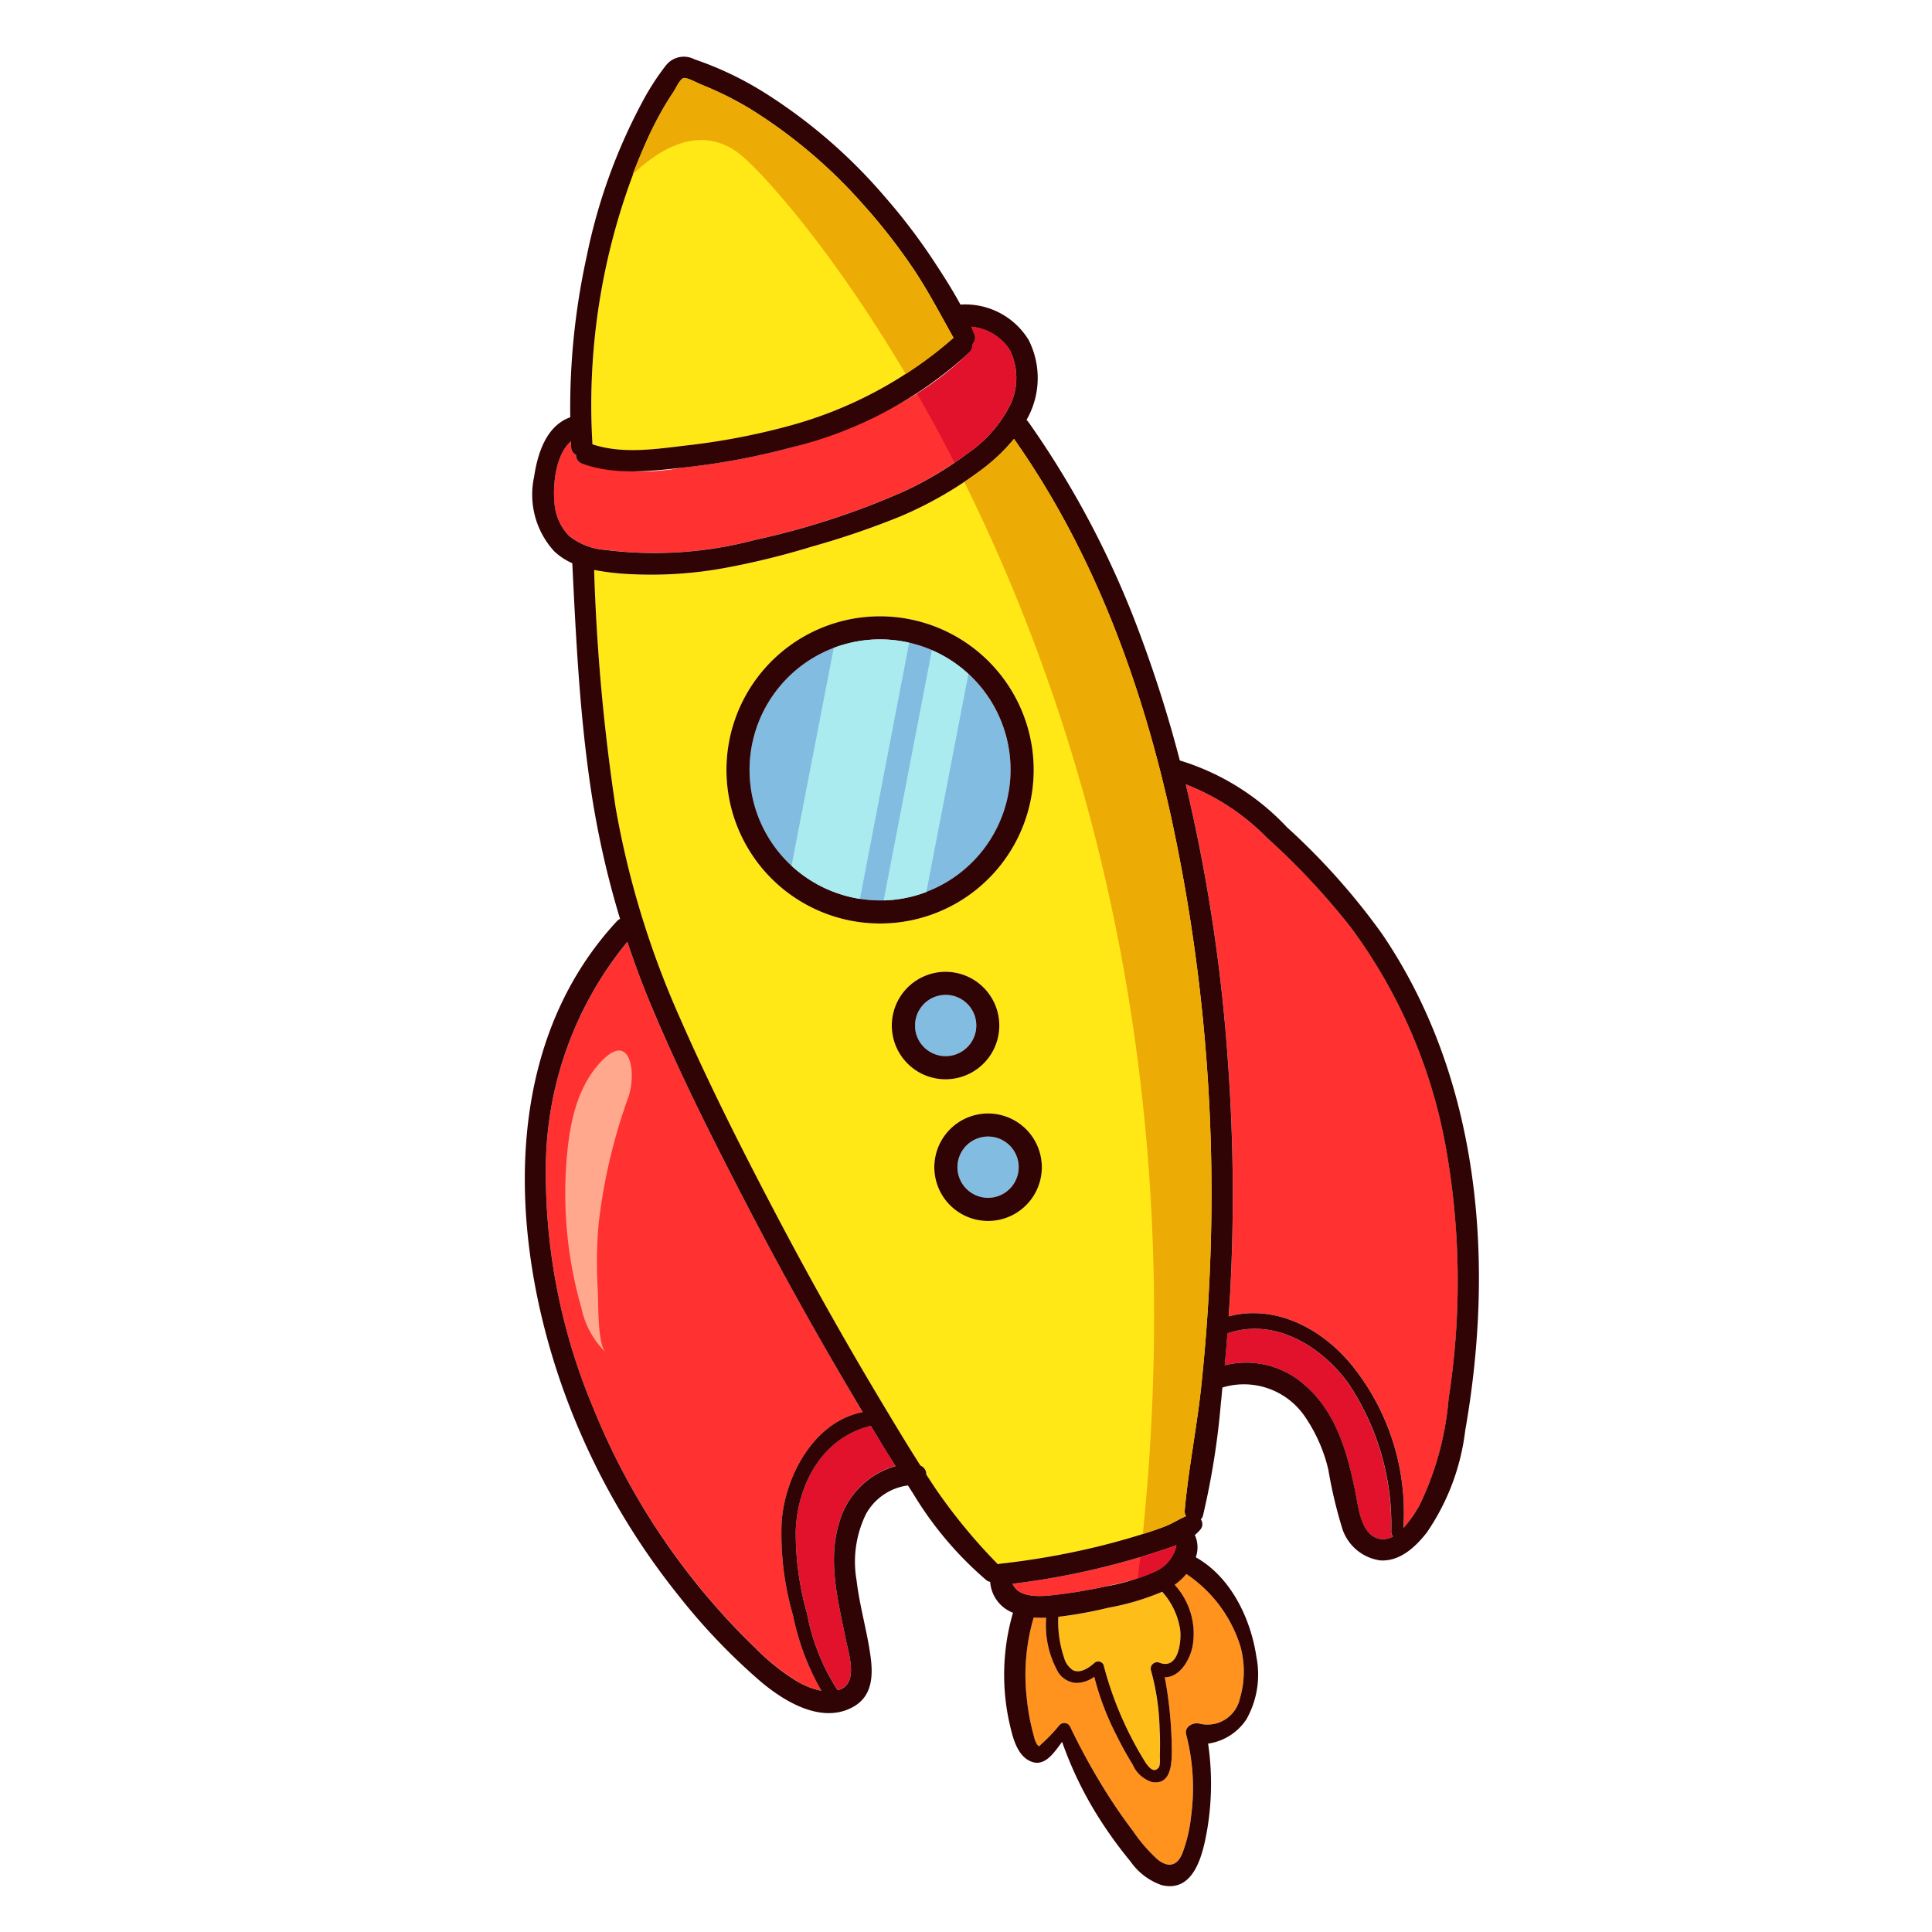 <svg xmlns="http://www.w3.org/2000/svg" xmlns:xlink="http://www.w3.org/1999/xlink" width="133" height="133" viewBox="0 0 133 133"><defs><clipPath id="clip-fun"><rect width="133" height="133"></rect></clipPath></defs><g id="fun" clip-path="url(#clip-fun)"><g id="Group_7" data-name="Group 7" transform="translate(-36.015 -151.828) rotate(-8)"><path id="Path_144" data-name="Path 144" d="M54.4,314.9c.678-3.089,3.17-6.518,6.575-6.687-.206-.493-.416-.985-.621-1.479q-2.9-6.976-5.414-14.106c-1.675-4.758-3.3-9.562-4.563-14.449-.367-1.421-.675-2.849-.939-4.284a24.665,24.665,0,0,0-7.74,14.743,41.715,41.715,0,0,0,.961,16.764A47.9,47.9,0,0,0,49,319.9c.74,1.132,1.524,2.236,2.362,3.3a14.747,14.747,0,0,0,2.686,2.826,5.237,5.237,0,0,0,1.44.779,17.293,17.293,0,0,1-1.21-5.4A20.162,20.162,0,0,1,54.4,314.9Z" transform="translate(-1.158 -48.317)" fill="#ff3131"></path><path id="Path_145" data-name="Path 145" d="M94.237,288.025a2.108,2.108,0,1,0-2.109,2.108A2.111,2.111,0,0,0,94.237,288.025Z" transform="translate(-22.957 -53.69)" fill="#82bce1"></path><path id="Path_146" data-name="Path 146" d="M94.907,304.105a2.108,2.108,0,1,0,2.108,2.109A2.11,2.11,0,0,0,94.907,304.105Z" transform="translate(-24.198 -61.818)" fill="#82bce1"></path><path id="Path_147" data-name="Path 147" d="M103.346,362.1a4.99,4.99,0,0,1,.7,4.135c-.258,1-1.179,2.238-2.26,2.077a28.453,28.453,0,0,1-.153,4.493c-.126.932-.243,3-1.725,2.526a2.138,2.138,0,0,1-1.143-1.362c-.311-.711-.591-1.436-.831-2.174a19.012,19.012,0,0,1-.951-4.191,2.125,2.125,0,0,1-1.313.243,1.6,1.6,0,0,1-1.1-.887,6.6,6.6,0,0,1-.3-3.845,8,8,0,0,1-.853-.135.4.4,0,0,1-.016.05,14.015,14.015,0,0,0-1.224,5.4,15.176,15.176,0,0,0,.127,2.68,1.532,1.532,0,0,0,.134.56c.142.2.09.156.329-.011a10.877,10.877,0,0,0,1.356-1.071.446.446,0,0,1,.737.194,45.256,45.256,0,0,0,2.059,5.311c.381.815.788,1.615,1.228,2.4a10.955,10.955,0,0,0,1.387,2.158c.636.68,1.262.673,1.749-.141a10.174,10.174,0,0,0,.966-2.472,14.64,14.64,0,0,0,.449-5.614c-.067-.575.628-.8,1.048-.6a2.288,2.288,0,0,0,2.962-1.354,6.557,6.557,0,0,0,.54-3.45,9.323,9.323,0,0,0-3-5.536A4.092,4.092,0,0,1,103.346,362.1Z" transform="translate(-23.918 -87.455)" fill="#ff931d"></path><path id="Path_148" data-name="Path 148" d="M66.438,344.158a20.2,20.2,0,0,0-.027,5.784,14.538,14.538,0,0,0,1.351,5.513,1.827,1.827,0,0,0,.28-.058c1.211-.381.811-2.432.757-3.386-.154-2.72-.5-5.558.737-8.1a5.622,5.622,0,0,1,4.314-3.181c-.444-.991-.872-1.988-1.3-2.988C69.173,338.078,67.024,340.968,66.438,344.158Z" transform="translate(-12.319 -76.85)" fill="#e2122c"></path><path id="Path_149" data-name="Path 149" d="M86.732,209.665a8.741,8.741,0,0,1-3.368,2.944q-.509.286-1.033.54a24.857,24.857,0,0,1-3.791,1.493A53.589,53.589,0,0,1,68.028,216.5,27.042,27.042,0,0,1,57.7,215.75a4.474,4.474,0,0,1-2.335-1.3,3.6,3.6,0,0,1-.689-2.4c.048-1.2.535-3.288,1.71-4.03-.01.127-.027.254-.037.381a.592.592,0,0,0,.254.583.626.626,0,0,0,.36.678,15.248,15.248,0,0,0,6.72,1.218,49.276,49.276,0,0,0,7.7-.334,31.8,31.8,0,0,0,9.055-2.463,21.131,21.131,0,0,0,3.961-2.309.78.78,0,0,0,.313-.545.66.66,0,0,0,.2-.694c-.043-.164-.09-.329-.132-.492a3.56,3.56,0,0,1,2.393,1.943A4.341,4.341,0,0,1,86.732,209.665Z" transform="translate(-7.162 -17.104)" fill="#ff3131"></path><path id="Path_150" data-name="Path 150" d="M103.821,368.072c1.215.688,1.709-1.221,1.727-2.046a5.05,5.05,0,0,0-.861-2.764,17.252,17.252,0,0,1-3.808.571,28.891,28.891,0,0,1-3.517.14,7.761,7.761,0,0,0,0,2.823,1.511,1.511,0,0,0,.485.955c.474.327,1.147-.018,1.557-.3a.4.4,0,0,1,.584.237,24.138,24.138,0,0,0,1.922,7.051c.142.271.428.862.848.477.155-.143.175-.688.209-.879q.157-.9.235-1.8a16.547,16.547,0,0,0-.027-3.97A.443.443,0,0,1,103.821,368.072Z" transform="translate(-26.18 -88.253)" fill="#ffbd1a"></path><path id="Path_151" data-name="Path 151" d="M103.958,357.77a2.541,2.541,0,0,1-1.631,1.563,7.793,7.793,0,0,1-1.324.328H101c-.752.132-1.531.18-2.272.238a33.193,33.193,0,0,1-3.77.09c-.863-.026-2.293-.17-2.537-1.16a53.141,53.141,0,0,0,6.683-.3c.762-.085,1.515-.18,2.272-.3.408-.058.821-.127,1.229-.2S103.492,357.887,103.958,357.77Z" transform="translate(-24.029 -85.798)" fill="#ff3131"></path><path id="Path_152" data-name="Path 152" d="M130.575,336.987c-1.5-2.794-4.411-5.175-7.743-4.526q-.239,1.074-.492,2.148a6.052,6.052,0,0,1,5.312,2.176c1.887,2.169,2.242,5.174,2.388,7.935.053,1.012,0,2.836,1.234,3.222a1.364,1.364,0,0,0,.9-.055.431.431,0,0,1-.085-.331A17.484,17.484,0,0,0,130.575,336.987Z" transform="translate(-37.399 -74.441)" fill="#e2122c"></path><path id="Path_153" data-name="Path 153" d="M130.881,268.59a15.76,15.76,0,0,0-5.028-4.427,117.127,117.127,0,0,1,.2,19.533,126.632,126.632,0,0,1-2.026,15.458c-.11.565-.231,1.128-.351,1.691,3.433-.411,6.466,1.888,8.115,4.82a16.156,16.156,0,0,1,1.772,11.282,8.406,8.406,0,0,0,1.348-1.446,20.8,20.8,0,0,0,2.981-6.97,52.345,52.345,0,0,0,2.207-17.316,36.238,36.238,0,0,0-4.346-15.688A49,49,0,0,0,130.881,268.59Z" transform="translate(-37.995 -43.969)" fill="#ff3131"></path><path id="Path_154" data-name="Path 154" d="M91.906,249.828a9,9,0,0,1-7,8.763,8.78,8.78,0,0,1-1.986.222,9.006,9.006,0,0,1-1.006-.058,8.4,8.4,0,0,1-1.6-.328,8.986,8.986,0,0,1,.62-17.364,8.961,8.961,0,0,1,5.19.371,8.676,8.676,0,0,1,1.477.725,9.013,9.013,0,0,1,4.305,7.668Z" transform="translate(-15.768 -33.548)" fill="#82bce1"></path><path id="Path_155" data-name="Path 155" d="M86,188.713A27.085,27.085,0,0,1,82.4,190.72a29.253,29.253,0,0,1-8.468,2.426,47.179,47.179,0,0,1-7.186.344c-2.118-.043-4.432-.016-6.376-.98,0-.011,0-.021,0-.032A46.154,46.154,0,0,1,65.695,174.5c.424-.778.879-1.541,1.356-2.282a24.8,24.8,0,0,1,1.472-2.076c.238-.3.487-.588.736-.868.18-.2.545-.784.816-.858.212-.058.98.508,1.175.62.323.18.636.371.948.572a22.758,22.758,0,0,1,2.176,1.578,34.821,34.821,0,0,1,6.609,7.361,41.119,41.119,0,0,1,2.87,4.92C84.7,185.176,85.315,186.944,86,188.713Z" transform="translate(-9.706 -1.182)" fill="#ffe815"></path><path id="Path_156" data-name="Path 156" d="M94.717,246.286c-.694-9.548-2.722-19.117-7.117-27.674a13.011,13.011,0,0,1-2.78,1.938c-.334.18-.678.355-1.022.519a26.368,26.368,0,0,1-4.713,1.747,58.364,58.364,0,0,1-6.328,1.208,52.922,52.922,0,0,1-6.2.62,27.781,27.781,0,0,1-6.254-.455,17.733,17.733,0,0,1-2.579-.662,138.182,138.182,0,0,0-.815,16.411,61.7,61.7,0,0,0,2.383,14.991c1.34,4.776,2.939,9.49,4.618,14.155q2.518,7.022,5.422,13.895c.673,1.584,1.34,3.167,2.054,4.724a.635.635,0,0,1,.313.667c.18.387.36.773.551,1.155a38.565,38.565,0,0,0,3.468,5.65,1,1,0,0,1,.18-.016,54.231,54.231,0,0,0,6.815-.233q1.6-.159,3.177-.424c.111-.016.217-.032.323-.053.471-.085.943-.175,1.408-.291s.922-.345,1.388-.456a.6.6,0,0,1-.043-.376c.646-2.8,1.615-5.529,2.319-8.319s1.3-5.613,1.811-8.446A122.354,122.354,0,0,0,94.717,246.286Zm-21.1,11.66a3.7,3.7,0,1,1,3.7,3.7A3.7,3.7,0,0,1,73.619,257.947Zm5.237,13.763a3.7,3.7,0,1,1,3.7-3.7A3.7,3.7,0,0,1,78.856,271.709ZM75.3,250.469a10.575,10.575,0,1,1,10.575-10.574A10.588,10.588,0,0,1,75.3,250.469Z" transform="translate(-8.147 -23.615)" fill="#ffe815"></path><path id="Path_157" data-name="Path 157" d="M94.338,224.081a16.82,16.82,0,0,0-6.66-5.573,88.122,88.122,0,0,0-1.484-8.875A63.841,63.841,0,0,0,80.6,193.987a.75.75,0,0,0-.111-.159c.084-.114.169-.225.246-.344a5.791,5.791,0,0,0,.669-5.079,5.1,5.1,0,0,0-4.314-3.075c-.4-1.084-.889-2.145-1.376-3.173a40.727,40.727,0,0,0-2.725-4.872,36.5,36.5,0,0,0-7.279-8.325,23.052,23.052,0,0,0-4.4-2.9,1.573,1.573,0,0,0-2.025.159,17.281,17.281,0,0,0-1.91,2.207,38.823,38.823,0,0,0-5.307,10.049,48.6,48.6,0,0,0-2.657,10.8l-.021,0c-1.728.375-2.562,2.188-3.02,3.726a5.775,5.775,0,0,0,.663,5.252,4.383,4.383,0,0,0,1.119.989c-.472,5.165-.941,10.341-.9,15.532A62.639,62.639,0,0,0,48,223.943a.781.781,0,0,0-.244.135c-9.058,7.386-10.345,20.225-8.22,31A49.182,49.182,0,0,0,45.5,270.627a42.656,42.656,0,0,0,4.768,6.643c1.429,1.6,3.761,3.518,6.072,2.627,1.435-.553,1.673-1.969,1.671-3.348,0-1.751-.265-3.491-.224-5.242a7.465,7.465,0,0,1,1.271-4.426,3.866,3.866,0,0,1,3.139-1.556c.092.2.181.4.275.6a24.405,24.405,0,0,0,4.161,6.606.588.588,0,0,0,.246.155c0,.009,0,.016,0,.025a2.458,2.458,0,0,0,1.26,2.3,15.3,15.3,0,0,0-1.308,7.366c.081.954.16,2.348,1.065,2.919s1.682-.333,2.354-1.016a25.592,25.592,0,0,0,1.855,5.7,29.2,29.2,0,0,0,1.656,3.1A4.355,4.355,0,0,0,75.658,295c2.161.861,3.117-1.737,3.628-3.3a19.008,19.008,0,0,0,.9-5.9,3.8,3.8,0,0,0,2.854-1.3,6.274,6.274,0,0,0,1.27-4.145c-.017-2.683-.985-5.707-3.179-7.375a2.027,2.027,0,0,0,.149-1.529,2.567,2.567,0,0,0,.418-.307.566.566,0,0,0,.138-.7.55.55,0,0,0,.184-.233,53.187,53.187,0,0,0,2.291-7.465c.094-.36.173-.724.264-1.084a5.08,5.08,0,0,1,5.357,2.8,10.839,10.839,0,0,1,1.075,3.817,31.464,31.464,0,0,0,.4,4.227,3.214,3.214,0,0,0,2.26,2.452c1.337.282,2.559-.584,3.465-1.467a15.7,15.7,0,0,0,3.584-6.58c3.637-11.2,4.406-23.863-.926-34.667A46.485,46.485,0,0,0,94.338,224.081ZM50.667,191.3a45.284,45.284,0,0,1,6.678-20.262,24.564,24.564,0,0,1,1.474-2.074q.356-.445.734-.87c.18-.2.546-.784.818-.857.212-.057.977.507,1.175.62q.481.274.947.571A22.727,22.727,0,0,1,64.668,170a34.851,34.851,0,0,1,6.608,7.362,40.923,40.923,0,0,1,2.87,4.918c.843,1.708,1.461,3.48,2.153,5.246a28.455,28.455,0,0,1-12.078,4.432,47.005,47.005,0,0,1-7.181.347c-2.12-.044-4.435-.016-6.379-.979C50.662,191.318,50.666,191.308,50.667,191.3Zm-3.151,3.651c.045-1.2.534-3.29,1.711-4.032-.012.127-.029.254-.04.382a.6.6,0,0,0,.255.585.629.629,0,0,0,.362.678c2.074,1.075,4.433,1.152,6.721,1.216a49.073,49.073,0,0,0,7.7-.335,27.78,27.78,0,0,0,13.018-4.772.754.754,0,0,0,.311-.546.648.648,0,0,0,.2-.691c-.04-.165-.086-.329-.133-.492a3.556,3.556,0,0,1,2.393,1.943,4.32,4.32,0,0,1-.442,3.68,8.774,8.774,0,0,1-3.366,2.945,24.264,24.264,0,0,1-4.828,2.031A53.387,53.387,0,0,1,60.864,199.4a27.05,27.05,0,0,1-10.326-.747,4.518,4.518,0,0,1-2.335-1.3A3.6,3.6,0,0,1,47.516,194.947Zm5.369,82.766a14.738,14.738,0,0,1-2.686-2.827c-.837-1.061-1.622-2.166-2.362-3.3A47.9,47.9,0,0,1,41.5,257.082a41.714,41.714,0,0,1-.961-16.764,24.666,24.666,0,0,1,7.74-14.743c.263,1.434.571,2.863.939,4.284,1.261,4.887,2.888,9.69,4.563,14.449s3.479,9.455,5.414,14.106c.205.494.415.986.621,1.479-3.405.169-5.9,3.6-6.575,6.687a20.162,20.162,0,0,0-.123,6.513,17.293,17.293,0,0,0,1.21,5.4A5.235,5.235,0,0,1,52.886,277.712Zm4.332-10.649c-1.24,2.54-.891,5.377-.737,8.1.054.954.454,3-.757,3.386a1.86,1.86,0,0,1-.28.058,14.539,14.539,0,0,1-1.351-5.513,20.2,20.2,0,0,1,.027-5.784c.586-3.189,2.735-6.079,6.117-6.413.424,1,.852,2,1.3,2.987A5.622,5.622,0,0,0,57.218,267.063Zm26.114,12.5a6.557,6.557,0,0,1-.54,3.45,2.288,2.288,0,0,1-2.962,1.354c-.42-.2-1.115.026-1.048.6a14.641,14.641,0,0,1-.449,5.614,10.177,10.177,0,0,1-.966,2.473c-.487.814-1.113.821-1.749.141a10.963,10.963,0,0,1-1.387-2.158c-.44-.784-.847-1.583-1.228-2.4a45.26,45.26,0,0,1-2.059-5.311.446.446,0,0,0-.737-.194,10.87,10.87,0,0,1-1.356,1.071c-.24.168-.187.21-.329.011a1.533,1.533,0,0,1-.134-.56,15.176,15.176,0,0,1-.127-2.68,14.014,14.014,0,0,1,1.224-5.4.4.4,0,0,0,.016-.05,8,8,0,0,0,.853.136,6.6,6.6,0,0,0,.3,3.845,1.6,1.6,0,0,0,1.1.887,2.124,2.124,0,0,0,1.313-.243,19.011,19.011,0,0,0,.951,4.191c.241.738.521,1.464.831,2.174a2.138,2.138,0,0,0,1.143,1.362c1.482.476,1.6-1.594,1.725-2.526a28.457,28.457,0,0,0,.153-4.493c1.08.161,2-1.079,2.26-2.076a4.99,4.99,0,0,0-.7-4.135,4.1,4.1,0,0,0,.9-.621A9.322,9.322,0,0,1,83.332,279.559ZM77,280.314a16.546,16.546,0,0,1,.027,3.97q-.078.905-.235,1.8c-.033.191-.053.736-.209.879-.42.385-.706-.206-.848-.477a24.14,24.14,0,0,1-1.922-7.051.4.4,0,0,0-.584-.237c-.41.281-1.083.626-1.557.3a1.51,1.51,0,0,1-.485-.955,7.76,7.76,0,0,1,0-2.823,28.927,28.927,0,0,0,3.517-.14,17.243,17.243,0,0,0,3.808-.571,5.05,5.05,0,0,1,.861,2.764c-.018.825-.512,2.734-1.727,2.046A.443.443,0,0,0,77,280.314Zm1.3-6.78a14.194,14.194,0,0,1-3.6.57,34.554,34.554,0,0,1-3.769.087c-.868-.028-2.3-.168-2.539-1.16a52.776,52.776,0,0,0,6.685-.3c1.172-.129,2.341-.292,3.5-.5.418-.074.888-.15,1.351-.263A2.531,2.531,0,0,1,78.3,273.533Zm4.837-12.143c-.7,2.791-1.672,5.522-2.319,8.321a.6.6,0,0,0,.042.374c-.466.115-.922.336-1.388.456s-.935.208-1.407.29q-1.742.3-3.5.477a53.3,53.3,0,0,1-6.815.235.811.811,0,0,0-.176.014,38.4,38.4,0,0,1-3.473-5.648c-.188-.382-.368-.769-.549-1.154a.637.637,0,0,0-.311-.665c-.714-1.561-1.385-3.145-2.053-4.724q-2.907-6.87-5.425-13.9c-1.675-4.667-3.276-9.378-4.618-14.153a61.778,61.778,0,0,1-2.38-14.992,137.639,137.639,0,0,1,.811-16.411,17.968,17.968,0,0,0,2.58.659,27.935,27.935,0,0,0,6.257.459,53.249,53.249,0,0,0,6.2-.621,57.593,57.593,0,0,0,6.325-1.208,26.642,26.642,0,0,0,5.739-2.266A13.122,13.122,0,0,0,79.455,195c4.394,8.56,6.422,18.128,7.115,27.674a122.245,122.245,0,0,1-1.62,30.274Q84.19,257.2,83.137,261.39ZM94.78,273.446a1.362,1.362,0,0,1-.9.055c-1.234-.386-1.181-2.21-1.234-3.222-.146-2.761-.5-5.765-2.388-7.935a6.051,6.051,0,0,0-5.312-2.176q.255-1.072.492-2.148c3.332-.649,6.243,1.732,7.743,4.526A17.483,17.483,0,0,1,94.7,273.114.431.431,0,0,0,94.78,273.446Zm5.114-8.885a20.8,20.8,0,0,1-2.981,6.97,8.41,8.41,0,0,1-1.348,1.446,16.156,16.156,0,0,0-1.772-11.282c-1.649-2.931-4.682-5.231-8.115-4.82.119-.563.241-1.126.351-1.691a126.619,126.619,0,0,0,2.026-15.458,117.127,117.127,0,0,0-.2-19.533,15.761,15.761,0,0,1,5.028,4.427,48.993,48.993,0,0,1,4.869,6.937,36.237,36.237,0,0,1,4.346,15.688A52.346,52.346,0,0,1,99.894,264.561Z" fill="#300404"></path><path id="Path_158" data-name="Path 158" d="M81.639,237.97a10.574,10.574,0,1,0,10.574,10.574A10.586,10.586,0,0,0,81.639,237.97Zm0,19.559a8.985,8.985,0,1,1,8.985-8.985A9,9,0,0,1,81.639,257.529Z" transform="translate(-14.486 -32.265)" fill="#300404"></path><path id="Path_159" data-name="Path 159" d="M94.542,286.741a3.7,3.7,0,1,0-3.7,3.7A3.7,3.7,0,0,0,94.542,286.741Zm-5.8,0a2.108,2.108,0,1,1,2.107,2.107A2.11,2.11,0,0,1,88.738,286.741Z" transform="translate(-21.674 -52.407)" fill="#300404"></path><path id="Path_160" data-name="Path 160" d="M93.624,301.233a3.7,3.7,0,1,0,3.7,3.7A3.7,3.7,0,0,0,93.624,301.233Zm0,5.805a2.108,2.108,0,1,1,2.108-2.108A2.11,2.11,0,0,1,93.624,307.038Z" transform="translate(-22.915 -60.534)" fill="#300404"></path><path id="Path_161" data-name="Path 161" d="M90.306,188.713A27.087,27.087,0,0,1,86.7,190.72c-3.829-9.188-7.694-14.886-9.039-16.405-2.425-2.738-5.6-1.3-7.663.185.424-.778.88-1.541,1.356-2.282a24.8,24.8,0,0,1,1.472-2.076c.238-.3.487-.588.736-.868.18-.2.545-.784.816-.858.212-.058.98.508,1.175.62.323.18.636.371.948.572a22.761,22.761,0,0,1,2.176,1.578,34.821,34.821,0,0,1,6.609,7.361,41.123,41.123,0,0,1,2.87,4.92C89,185.176,89.618,186.944,90.306,188.713Z" transform="translate(-14.01 -1.182)" fill="#edab06"></path><path id="Path_162" data-name="Path 162" d="M109.537,358.035c.418-.074.889-.148,1.356-.265a2.541,2.541,0,0,1-1.631,1.563,7.8,7.8,0,0,1-1.324.328c.127-.477.254-.953.371-1.424C108.716,358.178,109.129,358.109,109.537,358.035Z" transform="translate(-30.963 -85.798)" fill="#e2122c"></path><path id="Path_163" data-name="Path 163" d="M104.178,212.61q-.509.286-1.033.54c-.614-1.784-1.25-3.474-1.891-5.068a21.131,21.131,0,0,0,3.961-2.309.78.78,0,0,0,.313-.545.66.66,0,0,0,.2-.694c-.043-.164-.09-.329-.132-.492a3.56,3.56,0,0,1,2.393,1.943,4.341,4.341,0,0,1-.445,3.68A8.741,8.741,0,0,1,104.178,212.61Z" transform="translate(-27.977 -17.104)" fill="#e2122c"></path><path id="Path_164" data-name="Path 164" d="M114.843,276.56q-.762,4.25-1.811,8.446c-.7,2.791-1.673,5.523-2.319,8.319a.6.6,0,0,0,.043.376c-.466.111-.927.334-1.388.456s-.937.206-1.408.291c-.106.021-.212.037-.323.053,7.615-30.851,3.628-56.216-2.092-73.432.345-.164.689-.339,1.022-.519a13.011,13.011,0,0,0,2.78-1.938c4.4,8.558,6.423,18.127,7.117,27.674A122.354,122.354,0,0,1,114.843,276.56Z" transform="translate(-29.894 -23.615)" fill="#edab06"></path><path id="Path_165" data-name="Path 165" d="M87.766,241.435l-5.809,16.993a9.046,9.046,0,0,1-4.348-2.913l4.967-14.451a8.961,8.961,0,0,1,5.19.371Z" transform="translate(-17.411 -33.548)" fill="#aaebf0"></path><path id="Path_166" data-name="Path 166" d="M96.309,245.2l-4.957,14.461a8.781,8.781,0,0,1-1.986.222,9.006,9.006,0,0,1-1.006-.058l5.687-16.6A8.94,8.94,0,0,1,96.309,245.2Z" transform="translate(-22.215 -34.613)" fill="#aaebf0"></path><path id="Path_167" data-name="Path 167" d="M43.827,304.337a5.969,5.969,0,0,0,1.257,3.293c-.538-.58-.034-3.538.029-4.342a31.026,31.026,0,0,1,.683-4.481,38.453,38.453,0,0,1,3.275-8.437c.763-1.557.753-4.437-1.487-2.687-1.891,1.477-2.735,3.811-3.266,6.056A28.562,28.562,0,0,0,43.827,304.337Z" transform="translate(-2.189 -54.236)" fill="#ffa88d"></path></g></g></svg>